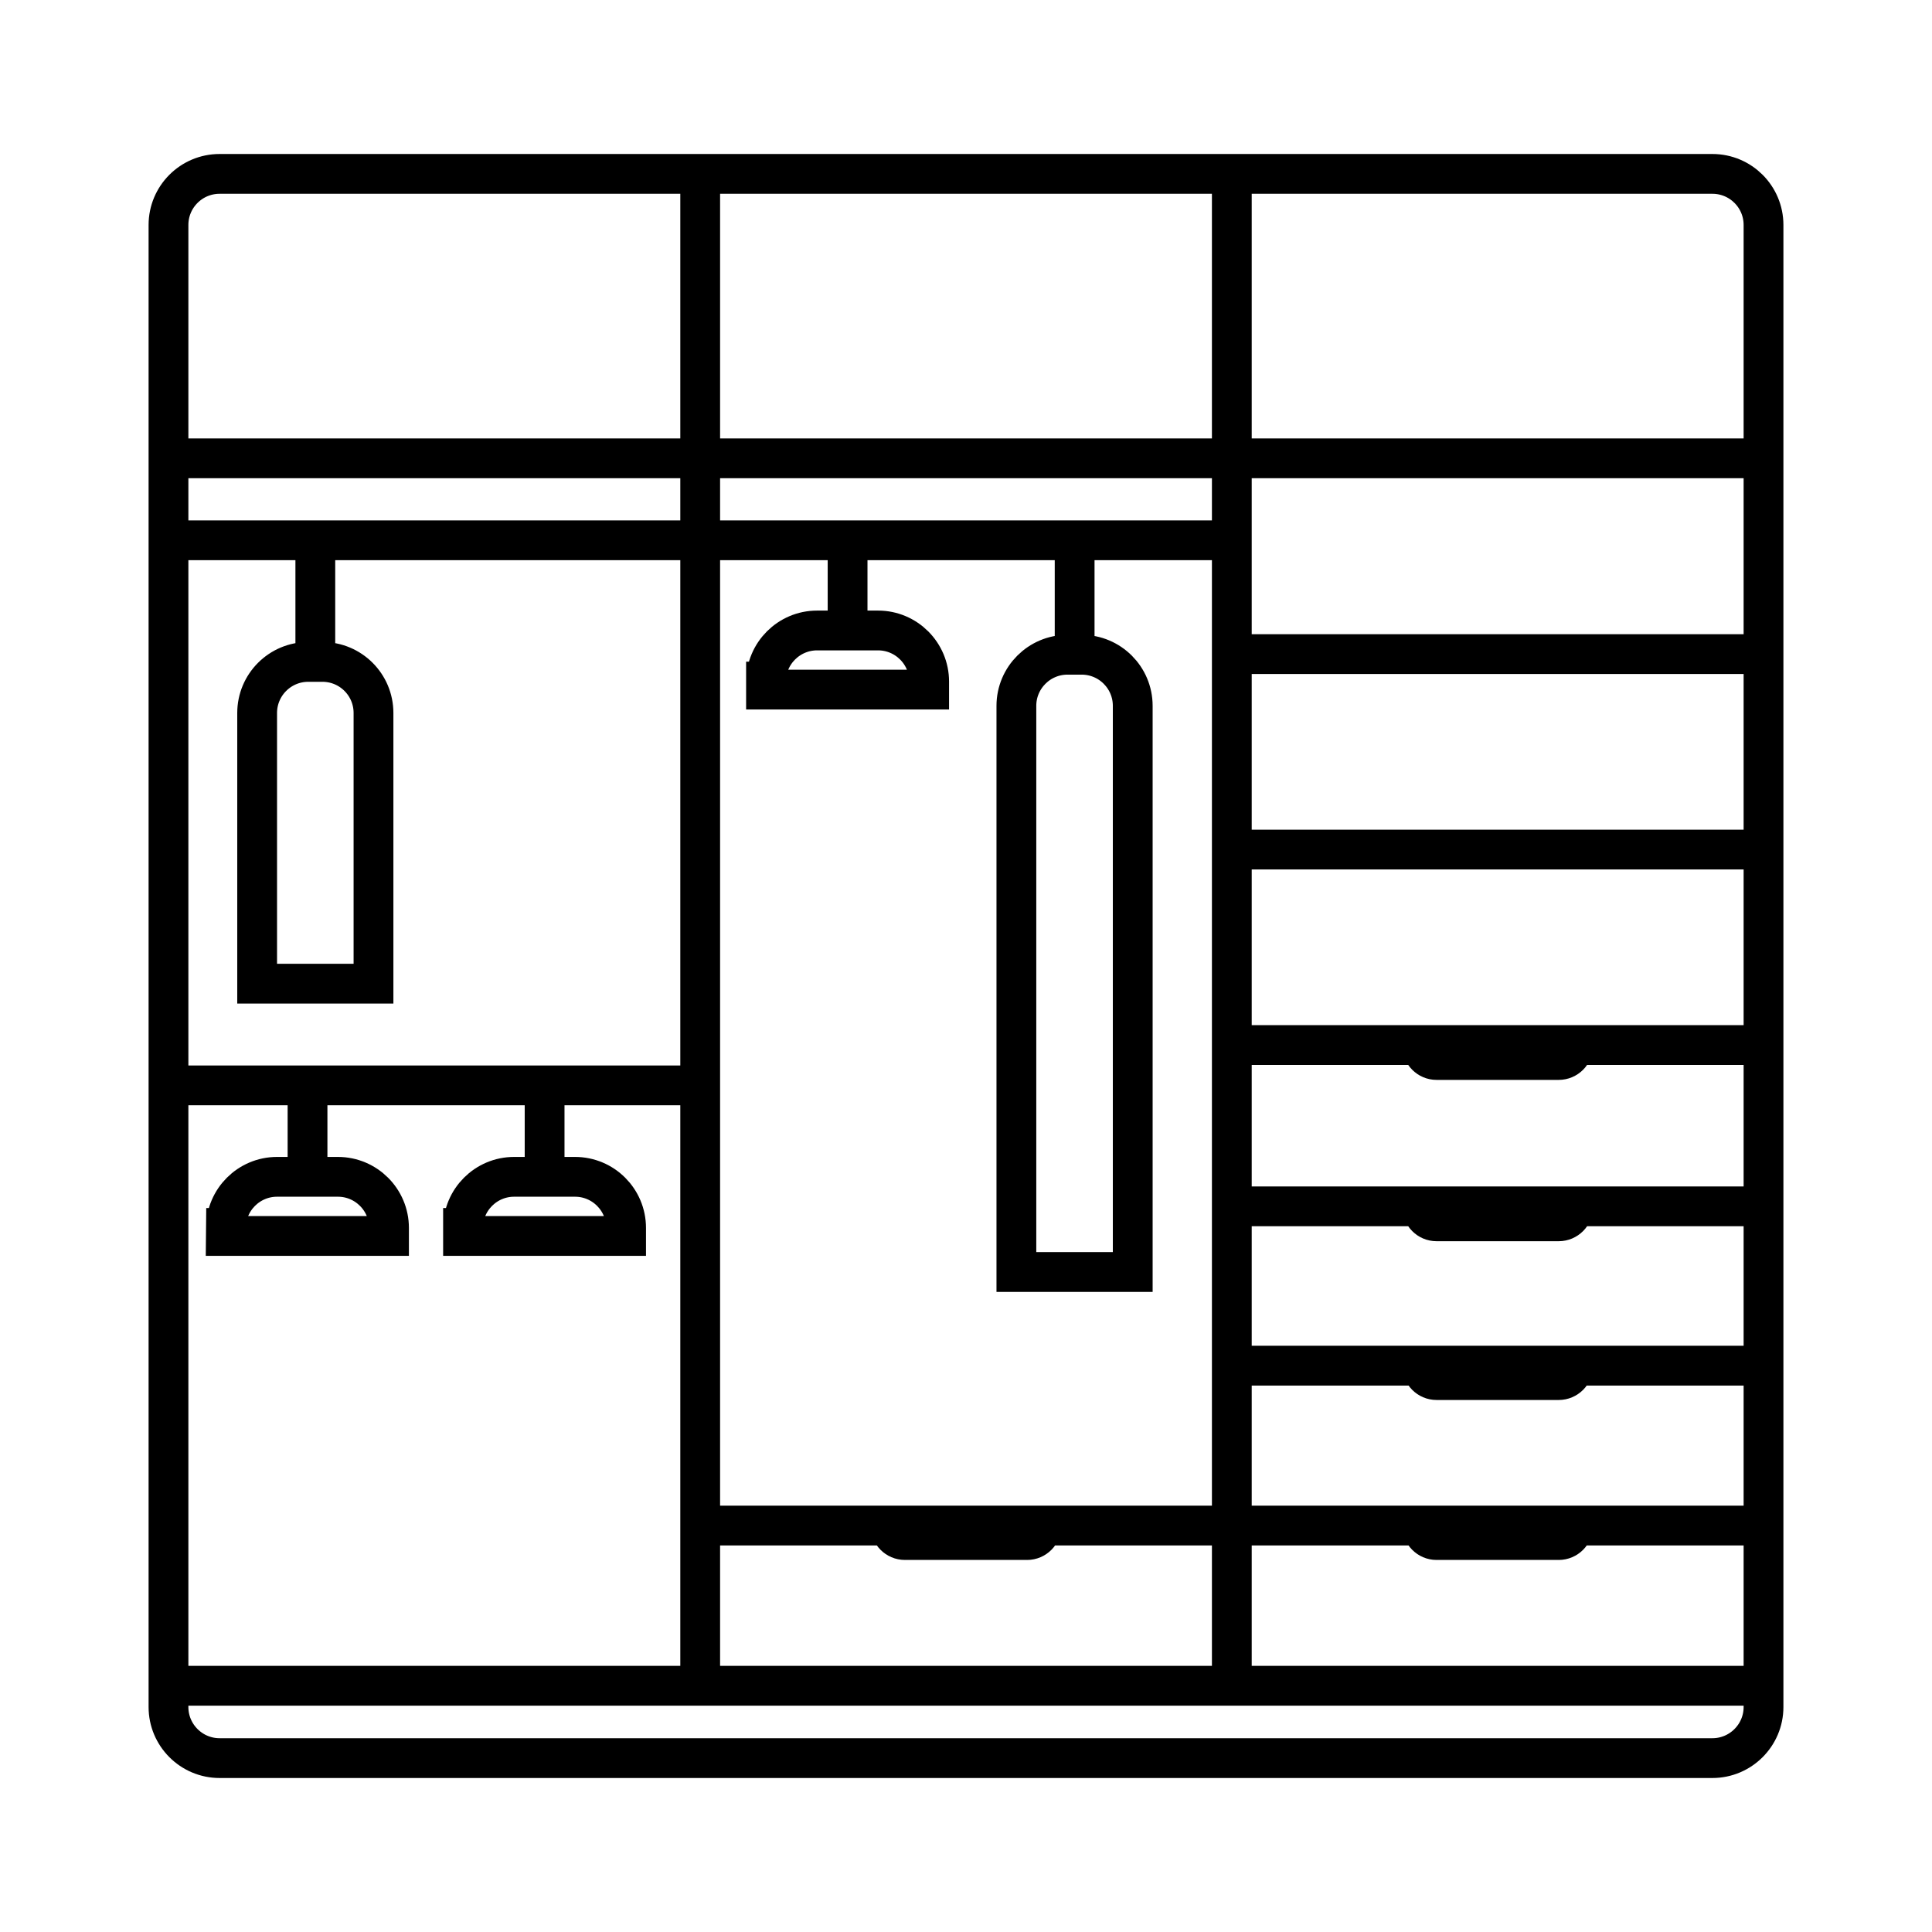 <?xml version="1.0" encoding="UTF-8"?>
<!DOCTYPE svg PUBLIC "-//W3C//DTD SVG 1.1//EN" "http://www.w3.org/Graphics/SVG/1.1/DTD/svg11.dtd">
<!-- Creator: it-genn.ru -->
<svg xmlns="http://www.w3.org/2000/svg" xml:space="preserve" width="500px" height="500px" version="1.1" style="shape-rendering:geometricPrecision; text-rendering:geometricPrecision; image-rendering:optimizeQuality; fill-rule:evenodd; clip-rule:evenodd"
viewBox="0 0 24.276 24.276"
 xmlns:xlink="http://www.w3.org/1999/xlink"
 xmlns:xodm="https://it-genn.ru">
 <defs>
  <style type="text/css">
   <![CDATA[
    .str0 {stroke:black;stroke-width:0.5;stroke-miterlimit:22.926}
    .fil1 {fill:none}
    .fil0 {fill:none;fill-rule:nonzero}
   ]]>
  </style>
 </defs>
 <g id="genn-art_x0020_1">
  <g id="_2477762205136">
   <path class="fil0 str0" d="M2.759 2.185l18.758 0c0.354,0 0.642,0.287 0.642,0.642l0 18.622c0,0.354 -0.288,0.642 -0.642,0.642l-18.758 0c-0.354,0 -0.642,-0.288 -0.642,-0.642l0 -18.622c0,-0.355 0.288,-0.642 0.642,-0.642zm19.4 8.49l-6.681 0m6.681 4.483l-6.681 0m6.681 4.011l-6.681 0m0 0l-6.68 0m13.361 -6.038l-6.681 0m6.681 4.029l-6.681 0m6.681 -11.401l-20.042 0m20.042 2.46l-6.681 0m0 -6.034l0 3.574m-2.707 3.11c0,-0.354 0.288,-0.642 0.642,-0.642l0.178 0c0.355,0 0.642,0.288 0.642,0.642l0 7.114 -1.462 0 0 -7.114zm0.732 -0.642l0 -1.438m1.975 0l-13.361 0m1.114 2.17c0,-0.355 0.288,-0.642 0.642,-0.642l0.178 0c0.355,0 0.642,0.287 0.642,0.642l0 3.401 -1.462 0 0 -3.401zm0.731 -0.642l0 -1.528m-1.123 8.64c0,-0.354 0.288,-0.642 0.642,-0.642l0.765 0c0.354,0 0.642,0.288 0.642,0.642l0 0.101 -2.05 0 0.001 -0.101zm1.025 -0.642l0 -1.149m1.954 1.791c0,-0.354 0.288,-0.642 0.642,-0.642l0.765 0c0.355,0 0.642,0.288 0.642,0.642l0 0.101 -2.049 0 0 -0.101zm1.025 -0.642l0 -1.149m2.782 -5.074c0,-0.354 0.288,-0.642 0.642,-0.642l0.766 0c0.354,0 0.642,0.288 0.642,0.642l0 0.101 -2.05 0 0 -0.101zm1.025 -0.642l0 -1.133m-1.852 6.849l-6.681 0m0 7.544l20.042 0m-13.361 0l0 -18.997m6.68 18.997l0 -18.997m2.391 10.946l0 0.006c0,0.1 0.081,0.182 0.181,0.182l1.536 0c0.1,0 0.182,-0.082 0.182,-0.182l0 -0.006m-1.899 2.027l0 0.006c0,0.1 0.081,0.182 0.181,0.182l1.536 0c0.1,0 0.182,-0.082 0.182,-0.182l0 -0.006m-1.899 1.995l0 0.007c0,0.099 0.081,0.181 0.181,0.181l1.536 0c0.1,0 0.182,-0.082 0.182,-0.181l0 -0.007m-1.899 2.01l0 0.006c0,0.1 0.081,0.182 0.181,0.182l1.536 0c0.1,0 0.182,-0.082 0.182,-0.182l0 -0.006m-8.58 0l0 0.006c0,0.1 0.082,0.182 0.182,0.182l1.536 0c0.1,0 0.181,-0.082 0.181,-0.182l0 -0.006"/>
   <rect class="fil1" width="24.276" height="24.276"/>
  </g>
 </g>
</svg>
